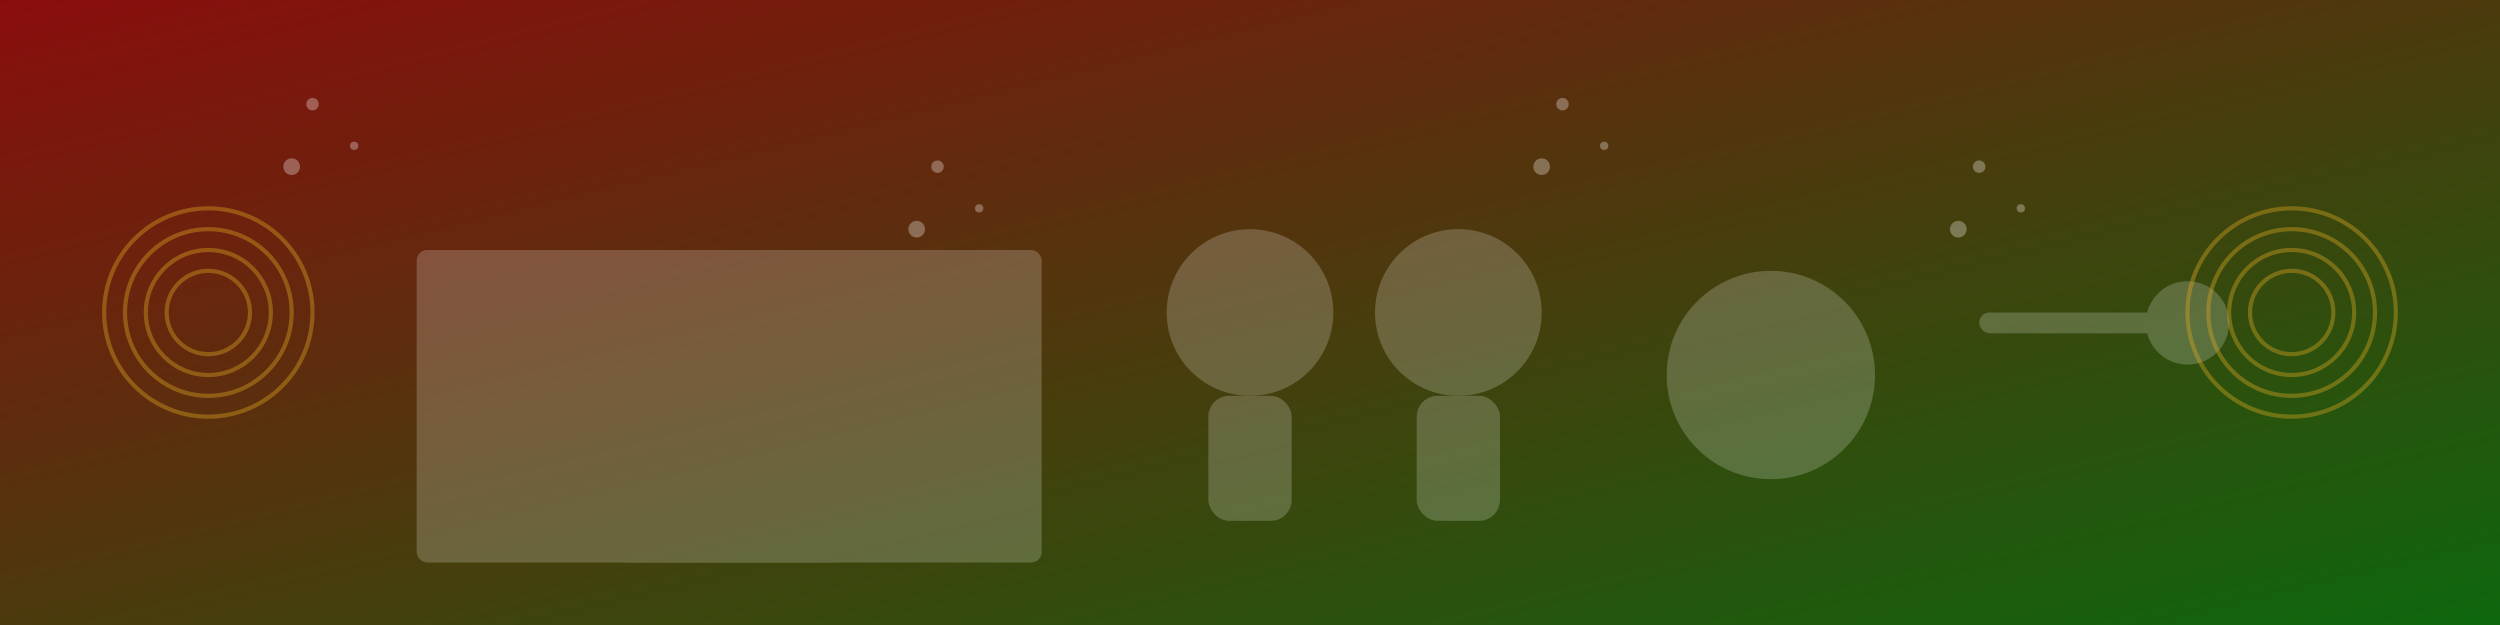 <svg xmlns="http://www.w3.org/2000/svg" width="1200" height="300" viewBox="0 0 1200 300">
  <rect x="0" y="0" width="1200" height="300" fill="#808080" stroke="none"/>
  <!-- Background gradient -->
  <defs>
    <linearGradient id="bg-gradient" x1="0%" y1="0%" x2="100%" y2="100%">
      <stop offset="0%" stop-color="#8B0000" stop-opacity="0.9"/>
      <stop offset="100%" stop-color="#006400" stop-opacity="0.9"/>
    </linearGradient>
  </defs>
  
  <!-- Main background -->
  <rect width="1200" height="300" fill="url(#bg-gradient)"/>
  
  <!-- Decorative elements for about page -->
  <g opacity="0.2" fill="#FFF">
    <!-- Restaurant illustration elements -->
    <rect x="200" y="120" width="300" height="150" rx="5"/> <!-- Restaurant building -->
    <rect x="300" y="180" width="100" height="90"/> <!-- Door -->
    <circle cx="320" cy="220" r="5"/> <!-- Door handle -->
    <rect x="220" y="150" width="50" height="50"/> <!-- Window 1 -->
    <rect x="430" y="150" width="50" height="50"/> <!-- Window 2 -->
    
    <!-- Chef silhouettes -->
    <circle cx="600" cy="150" r="40"/> <!-- Chef head 1 -->
    <rect x="580" y="190" width="40" height="60" rx="10"/> <!-- Chef body 1 -->
    
    <circle cx="700" cy="150" r="40"/> <!-- Chef head 2 -->
    <rect x="680" y="190" width="40" height="60" rx="10"/> <!-- Chef body 2 -->
    
    <!-- Cooking elements -->
    <circle cx="850" cy="180" r="50"/> <!-- Cooking pot -->
    <path d="M830,150 L870,150 L870,180 L830,180 Z" /> <!-- Pot handle -->
    
    <rect x="950" y="150" width="100" height="10" rx="5"/> <!-- Spoon -->
    <circle cx="1050" cy="155" r="20"/> <!-- Spoon end -->
  </g>
  
  <!-- Indian design elements -->
  <g fill="#DAA520" opacity="0.4">
    <!-- Mandala patterns -->
    <circle cx="100" cy="150" r="50" fill="none" stroke="#DAA520" stroke-width="2"/>
    <circle cx="100" cy="150" r="40" fill="none" stroke="#DAA520" stroke-width="2"/>
    <circle cx="100" cy="150" r="30" fill="none" stroke="#DAA520" stroke-width="2"/>
    <circle cx="100" cy="150" r="20" fill="none" stroke="#DAA520" stroke-width="2"/>
    
    <circle cx="1100" cy="150" r="50" fill="none" stroke="#DAA520" stroke-width="2"/>
    <circle cx="1100" cy="150" r="40" fill="none" stroke="#DAA520" stroke-width="2"/>
    <circle cx="1100" cy="150" r="30" fill="none" stroke="#DAA520" stroke-width="2"/>
    <circle cx="1100" cy="150" r="20" fill="none" stroke="#DAA520" stroke-width="2"/>
  </g>
  
  <!-- Spice elements -->
  <g fill="#FFF" opacity="0.3">
    <!-- Spice sprinkles -->
    <circle cx="150" cy="50" r="3"/>
    <circle cx="170" cy="70" r="2"/>
    <circle cx="140" cy="80" r="4"/>
    <circle cx="450" cy="80" r="3"/>
    <circle cx="470" cy="100" r="2"/>
    <circle cx="440" cy="110" r="4"/>
    <circle cx="750" cy="50" r="3"/>
    <circle cx="770" cy="70" r="2"/>
    <circle cx="740" cy="80" r="4"/>
    <circle cx="950" cy="80" r="3"/>
    <circle cx="970" cy="100" r="2"/>
    <circle cx="940" cy="110" r="4"/>
  </g>
</svg>